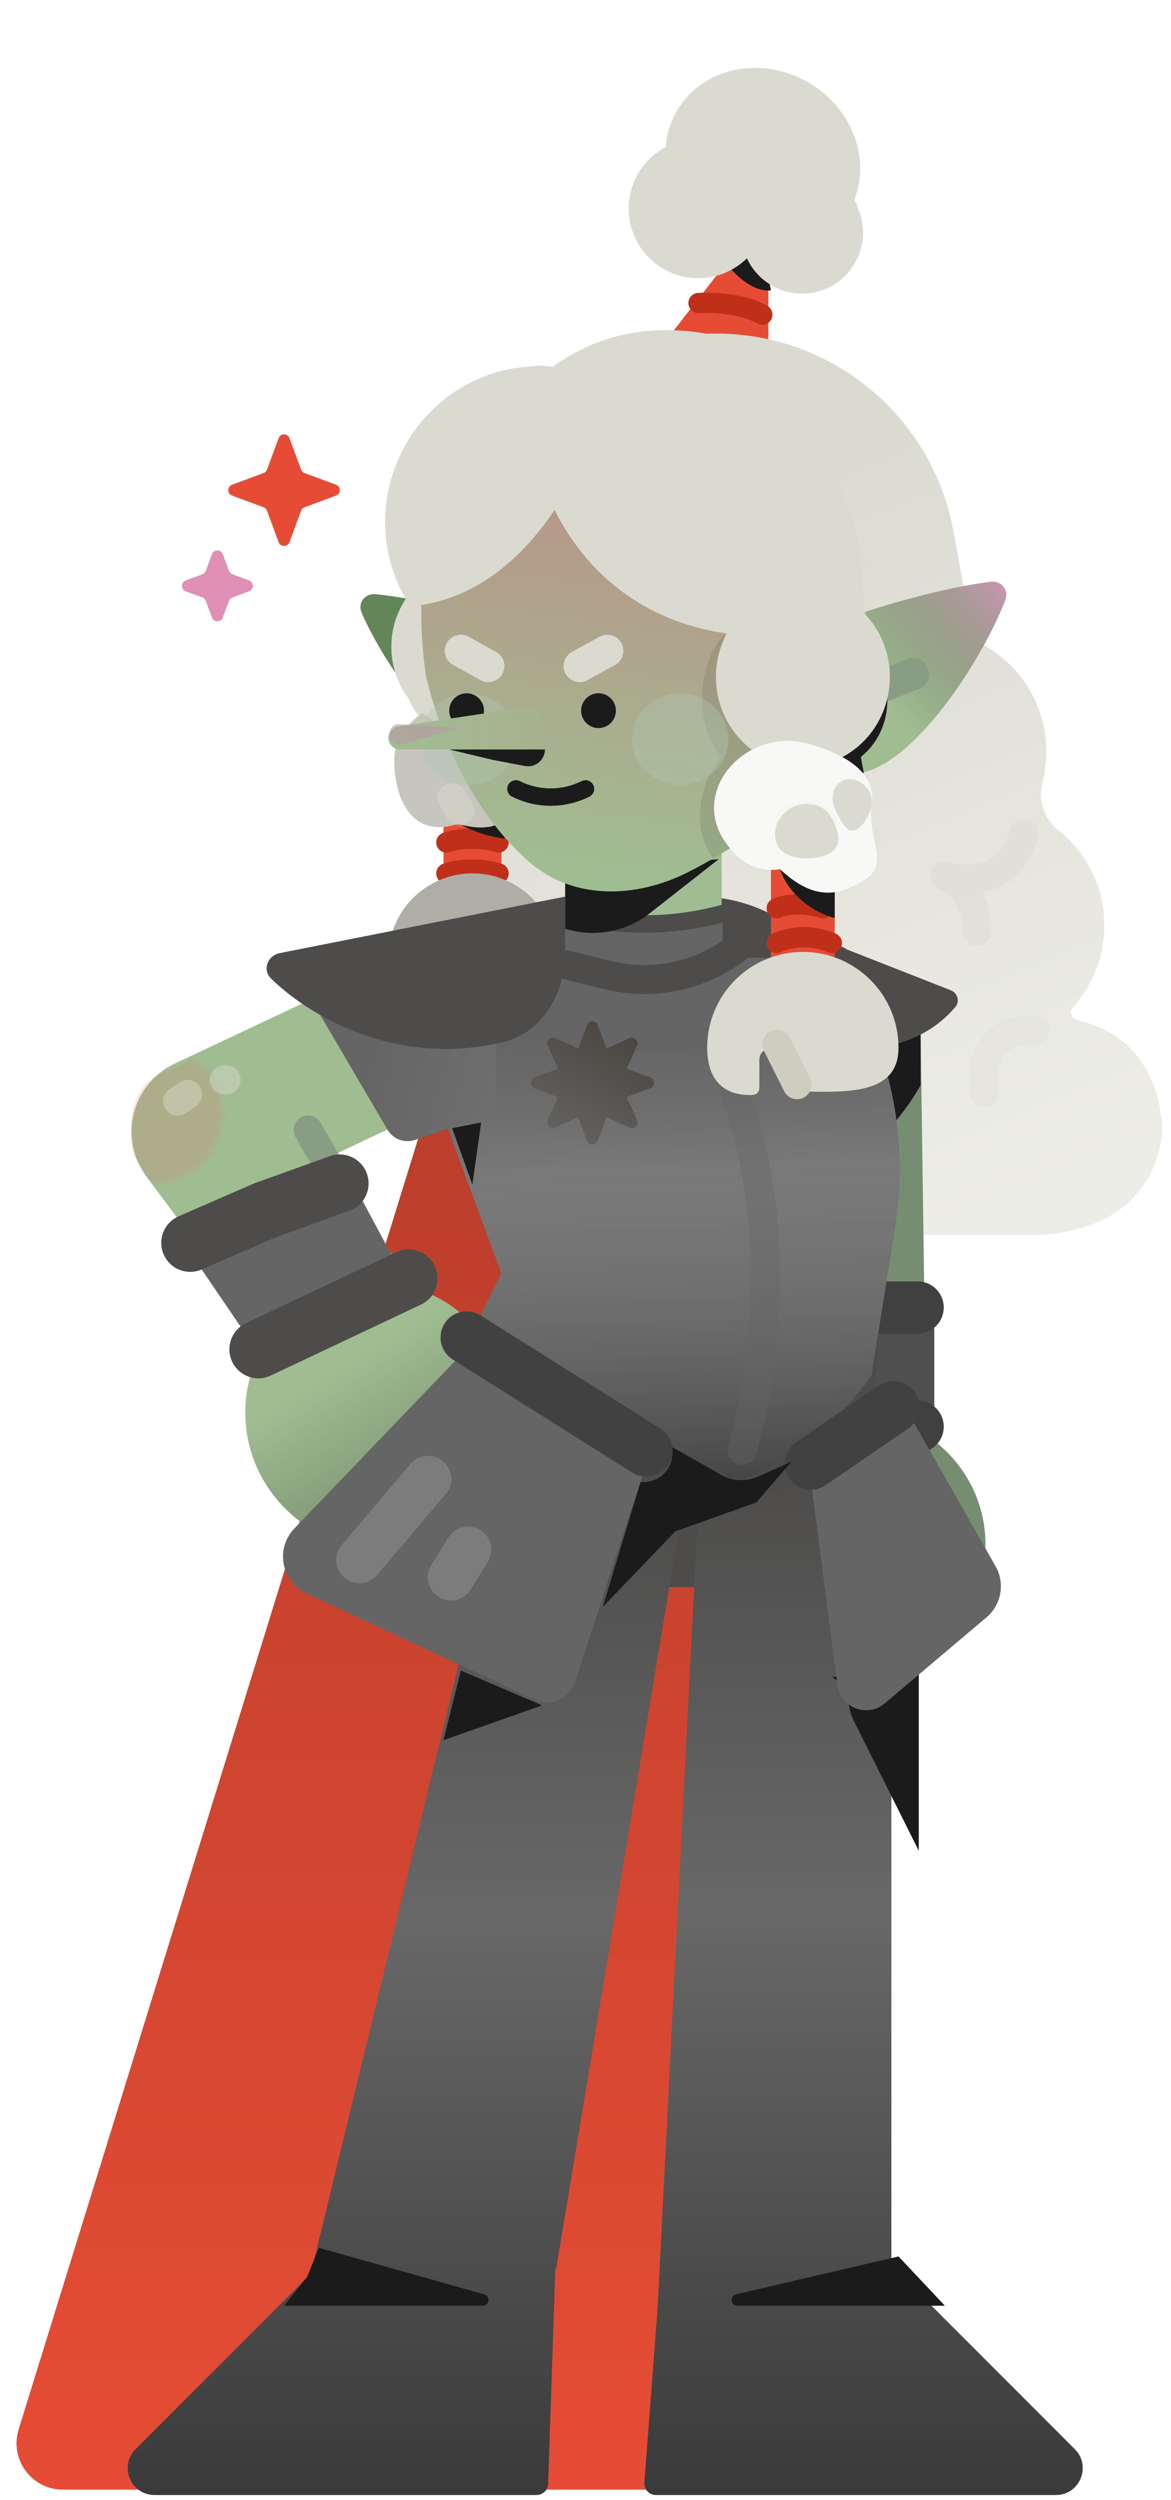 <svg width="202" height="431" viewBox="0 0 202 431" fill="none" xmlns="http://www.w3.org/2000/svg">
<g filter="url(#filter0_g_38_901)">
<path d="M3.211 418.837L76.5 182.204L157 176.204L136 429.204H10.853C5.464 429.204 1.617 423.984 3.211 418.837Z" fill="#E64C35"/>
<path d="M3.211 418.837L76.5 182.204L157 176.204L136 429.204H10.853C5.464 429.204 1.617 423.984 3.211 418.837Z" fill="url(#paint0_linear_38_901)" fill-opacity="0.2"/>
<path d="M128.766 40.858L113.14 60.921C112.593 61.623 112.719 62.636 113.422 63.183C118.099 66.826 123.953 68.623 129.869 68.233L130.874 68.166C131.813 68.104 132.543 67.325 132.544 66.383L132.558 44.339L128.766 40.858Z" fill="#E64C35"/>
<path d="M121.882 57.532C142.621 56.715 160.797 71.289 164.509 91.71L167.413 107.695C167.711 109.333 168.828 110.68 170.257 111.535C176.387 115.202 180.492 121.905 180.492 129.568C180.492 131.421 180.252 133.218 179.801 134.929C179.029 137.857 180.144 141.216 182.518 143.096C187.375 146.942 190.492 152.891 190.492 159.568C190.492 165 188.428 169.95 185.043 173.678C184.418 174.367 184.87 175.711 185.781 175.896C190.385 176.829 199.39 180.422 200.5 194.25C200.5 194.25 201 211.5 179.5 212.875C172.021 212.875 99.5 212.875 99.5 212.875L73.642 173.585L81.5 144L72 105.5C72 105.5 81.5 50.5 121.882 57.532Z" fill="#DBDAD0"/>
<path d="M121.882 57.532C142.621 56.715 160.797 71.289 164.509 91.71L167.413 107.695C167.711 109.333 168.828 110.68 170.257 111.535C176.387 115.202 180.492 121.905 180.492 129.568C180.492 131.421 180.252 133.218 179.801 134.929C179.029 137.857 180.144 141.216 182.518 143.096C187.375 146.942 190.492 152.891 190.492 159.568C190.492 165 188.428 169.95 185.043 173.678C184.418 174.367 184.87 175.711 185.781 175.896C190.385 176.829 199.39 180.422 200.5 194.25C200.5 194.25 201 211.5 179.5 212.875C172.021 212.875 99.5 212.875 99.5 212.875L73.642 173.585L81.5 144L72 105.5C72 105.5 81.5 50.5 121.882 57.532Z" fill="url(#paint1_linear_38_901)" fill-opacity="0.5"/>
<path d="M145.785 173.678L146.984 258.813" stroke="#778D71" stroke-width="25.921" stroke-linejoin="round"/>
<path d="M146.3 201.608C146.3 201.608 154.3 195.108 158.8 187.108V176.108L145.119 179.108L146.3 201.608Z" fill="#1B1B1B"/>
<path d="M129.508 227.569C132.59 255.326 131.949 248.289 143.384 248.608L161.167 248.608L161.167 227.569L129.508 227.569Z" fill="#4F4F4F"/>
<path d="M169.527 266.628C169.749 254.369 159.785 244.231 147.252 244.004C134.719 243.777 124.395 253.548 124.173 265.808C123.951 278.068 133.915 288.206 146.448 288.432C158.981 288.659 169.305 278.888 169.527 266.628Z" fill="#778D71" stroke="#778D71" stroke-width="0.926"/>
<path d="M150.3 225.407H158.3" stroke="#404040" stroke-width="9" stroke-linecap="round"/>
<path d="M150.3 245.947H158.3" stroke="#404040" stroke-width="9" stroke-linecap="round"/>
<path d="M163.991 170.708L126.3 155.922V176.826C126.3 176.826 152.526 188.134 164.809 173.59C165.628 172.619 165.173 171.172 163.991 170.708Z" fill="#4D4C4B"/>
<path d="M87.992 182.469L97.492 154.569L120.562 154.569C124.469 154.569 128.329 155.417 131.877 157.054L145.992 163.569L130.992 182.469L87.992 182.469Z" fill="#4D4C4B"/>
<circle cx="81.992" cy="115.608" r="12.5" fill="#DBDAD0"/>
<path d="M102.583 273.608L92.677 231.954L127.177 249.954L151.677 228.954L148.083 273.608L102.583 273.608Z" fill="#4D4C4B"/>
<path d="M97.492 141.569H124.492V165.069C124.492 172.525 118.448 178.569 110.992 178.569C103.536 178.569 97.492 172.525 97.492 165.069V141.569Z" fill="#A0BD92"/>
<path d="M146.492 169.558C153.926 182.17 156.732 196.978 154.429 211.435L150.34 237.108C150.34 237.108 140.992 250.569 127.939 255.108C122.931 255.108 80.992 230.569 80.992 230.569L86.484 219.506L67.992 169.558L97.358 166.365V157.574L111.492 159.569L124.651 156.569V165.135L146.492 169.558Z" fill="#656565"/>
<path d="M146.492 169.558C153.926 182.17 156.732 196.978 154.429 211.435L150.34 237.108C150.34 237.108 140.992 250.569 127.939 255.108C122.931 255.108 80.992 230.569 80.992 230.569L86.484 219.506L67.992 169.558L97.358 166.365V157.574L111.492 159.569L124.651 156.569V165.135L146.492 169.558Z" fill="url(#paint2_linear_38_901)" fill-opacity="0.3"/>
<g opacity="0.37">
<path d="M117.992 171.569C141.992 206.069 127.992 250.069 127.992 250.069" stroke="#656565" stroke-width="5" stroke-linecap="round" style="mix-blend-mode:screen"/>
</g>
<path d="M93.492 165.108H132.491C132.491 173.945 125.328 181.108 116.491 181.108H109.491C100.655 181.108 93.492 173.945 93.492 165.108Z" fill="#656565"/>
<path d="M64.799 102.435C62.984 102.25 61.661 103.915 62.376 105.594C66.496 115.266 79.024 133.019 87.724 130.992C97.6 128.691 104.108 120.401 102.262 112.476C102.262 112.476 80.741 104.057 64.799 102.435Z" fill="#638659"/>
<path d="M81.5 121.569L81.5 155.569" stroke="#E64C35" stroke-width="10"/>
<path d="M77 150.569C77 150.569 81 149.069 86 150.569" stroke="#BF2F1A" stroke-width="3.5" stroke-linecap="round"/>
<path d="M77 145.235C77 145.235 81 143.736 86 145.235" stroke="#BF2F1A" stroke-width="3.5" stroke-linecap="round"/>
<path d="M87 144.569C87 144.569 82 144.069 78 141.203L87 140.069V144.569Z" fill="#1B1B1B"/>
<circle cx="81.5" cy="165.069" r="14.5" fill="#DBDAD0"/>
<circle cx="81.5" cy="165.069" r="14.5" fill="black" fill-opacity="0.2"/>
<path d="M89.508 135.5C89.508 141.299 85.508 144 79.008 142C72.008 144.5 68.008 139 68.008 131C68.008 123 79.008 120 79.008 120C84.807 120 89.508 129.701 89.508 135.5Z" fill="#DBDAD0"/>
<path d="M89.508 135.5C89.508 141.299 85.508 144 79.008 142C72.008 144.5 68.008 139 68.008 131C68.008 123 79.008 120 79.008 120C84.807 120 89.508 129.701 89.508 135.5Z" fill="#5C4E5E" fill-opacity="0.15"/>
<ellipse cx="81.508" cy="111.5" rx="14" ry="14.5" fill="#DBDAD0"/>
<g style="mix-blend-mode:multiply" opacity="0.46">
<path d="M78 137.569L79.312 139.8" stroke="#DBDAD0" stroke-width="5" stroke-linecap="round"/>
</g>
<path d="M97.992 157.61L99.085 157.87C107.871 159.967 117.052 159.734 125.72 157.195V157.195" stroke="#4D4C4B" stroke-width="3" stroke-linecap="round" stroke-linejoin="round"/>
<path d="M94.492 165.569L104.85 168.101C112.537 169.98 120.662 168.317 126.992 163.569V163.569" stroke="#4D4C4B" stroke-width="5" stroke-linecap="round" stroke-linejoin="round"/>
<path d="M97.492 150.608V160.108C102.5 161.673 107.958 160.675 112.088 157.438L123.991 148.108L105.491 149.608L97.492 150.608Z" fill="#1B1B1B"/>
<path d="M148.492 111.608C148.492 111.608 148.879 135.248 118.505 150.444C109.572 154.913 98.742 155.151 91.247 148.548C84.801 142.87 77.56 133.12 73.492 116.608C65.992 64.108 112.677 67.217 112.677 67.217C137.474 67.217 148.492 87.066 148.492 111.608Z" fill="#A0BD92"/>
<path d="M148.492 111.608C148.492 111.608 148.879 135.248 118.505 150.444C109.572 154.913 98.742 155.151 91.247 148.548C84.801 142.87 77.56 133.12 73.492 116.608C65.992 64.108 112.677 67.217 112.677 67.217C137.474 67.217 148.492 87.066 148.492 111.608Z" fill="url(#paint3_linear_38_901)" fill-opacity="0.3"/>
<path opacity="0.1" d="M124.5 130.5C118.9 124.1 121 113 125 109.5L128.352 110L133.852 133L128.352 145L123 148C118.5 141.5 121.667 133.333 124.5 130.5Z" fill="#1B1B1B"/>
<path d="M117.537 261.106L95.957 391.017H95.795L94.556 428.196C94.521 429.274 93.636 430.13 92.558 430.13H26.662C22.539 430.13 20.474 425.145 23.389 422.229L54.582 391.017H53.836L86.492 256.567L117.537 261.106Z" fill="url(#paint4_linear_38_901)"/>
<path d="M153.767 390.608H153.808L185.413 422.231C188.327 425.147 186.261 430.131 182.138 430.131H113.15C111.986 430.131 111.067 429.141 111.155 427.98L113.445 397.799L120.492 258.783L153.767 254.07V390.608Z" fill="url(#paint5_linear_38_901)"/>
<path d="M146.352 293.501C146.097 292.159 145.397 290.258 143.492 289.067H151.992L158.492 286.567V319.067L147.196 296.477C146.735 295.553 146.544 294.516 146.352 293.501Z" fill="#1B1B1B"/>
<path d="M170.884 100.294C172.698 100.064 174.083 101.691 173.434 103.401C169.3 114.302 155.645 135.212 145.805 133.195C134.775 130.935 127.324 121.833 129.161 112.865C129.161 112.865 153.183 102.544 170.884 100.294Z" fill="#A0BD92"/>
<path d="M170.884 100.294C172.698 100.064 174.083 101.691 173.434 103.401C169.3 114.302 155.645 135.212 145.805 133.195C134.775 130.935 127.324 121.833 129.161 112.865C129.161 112.865 153.183 102.544 170.884 100.294Z" fill="url(#paint6_linear_38_901)" fill-opacity="0.4"/>
<path d="M145.365 120.908L157.5 116.203" stroke="#899D84" stroke-width="5.554" stroke-linecap="round"/>
<g style="mix-blend-mode:multiply" opacity="0.4" filter="url(#filter1_g_38_901)">
<ellipse cx="117.324" cy="127.437" rx="8.332" ry="7.869" fill="#B0C5B1"/>
</g>
<g style="mix-blend-mode:multiply" opacity="0.4" filter="url(#filter2_g_38_901)">
<ellipse cx="80.826" cy="127.437" rx="8.332" ry="7.869" fill="#B0C5B1"/>
</g>
<circle cx="80.492" cy="122.516" r="2.537" fill="#1B1B1B" stroke="#1B1B1B" stroke-width="0.926"/>
<circle cx="103.244" cy="122.516" r="2.537" fill="#1B1B1B" stroke="#1B1B1B" stroke-width="0.926"/>
<path d="M104.752 112.204L100 114.818" stroke="#DBDAD0" stroke-width="5.554" stroke-linecap="round" style="mix-blend-mode:multiply"/>
<path d="M79.5 112.204L84.229 114.818" stroke="#DBDAD0" stroke-width="5.554" stroke-linecap="round" style="mix-blend-mode:multiply"/>
<path d="M101 136V136C97.225 137.886 92.773 137.889 89 136V136" stroke="#1B1B1B" stroke-width="3" stroke-linecap="round" stroke-linejoin="round"/>
<path d="M77.5 129.203H94C94 131.021 92.347 132.391 90.561 132.053L85 131L77.5 129.203Z" fill="#1B1B1B"/>
<path d="M90.092 122.006C92.281 121.677 94.25 123.371 94.25 125.584C94.25 127.583 92.63 129.203 90.631 129.203H69C67.954 129.203 67.084 128.396 67.006 127.353C66.928 126.309 67.668 125.381 68.703 125.226L90.092 122.006Z" fill="url(#paint7_linear_38_901)"/>
<path d="M79.686 174.37L35.644 195.088L65.917 235.603" stroke="#A0BD92" stroke-width="25.921" stroke-linejoin="round"/>
<mask id="mask0_38_901" style="mask-type:alpha" maskUnits="userSpaceOnUse" x="13" y="180" width="26" height="25">
<ellipse opacity="0.37" cx="26" cy="192.204" rx="12.5" ry="12" fill="#8A10C2"/>
</mask>
<g mask="url(#mask0_38_901)">
<path opacity="0.36" d="M23 199.203C24.167 200.87 26.5 204.303 26.5 204.704L31.5 211.704L55.5 201.704L49 174.704L35.5 180.704C35.167 181.204 33.1 182.804 27.5 185.204C21.9 187.604 22.167 195.537 23 199.203Z" fill="#FF4C4F"/>
</g>
<path d="M66.842 194.753L51.492 168.569L85.714 170.069L85.5 185.704L85.714 191.704L71.582 196.517C69.784 197.129 67.802 196.392 66.842 194.753Z" fill="url(#paint8_linear_38_901)"/>
<ellipse cx="65.198" cy="243.99" rx="22.681" ry="23.144" transform="rotate(-42.07 65.198 243.99)" fill="#A0BD92"/>
<ellipse cx="65.198" cy="243.99" rx="22.681" ry="23.144" transform="rotate(-42.07 65.198 243.99)" fill="url(#paint9_linear_38_901)" fill-opacity="0.2"/>
<path d="M53.144 194.792L57.733 202.788" stroke="#899D84" stroke-width="5" stroke-linecap="round"/>
<path d="M48.284 164.307L97.492 154.569V164.098C97.492 171.152 93.651 177.991 86.795 179.649C69.392 183.855 54.294 176.03 46.774 168.715C45.209 167.193 46.142 164.731 48.284 164.307Z" fill="#4D4C4B"/>
<path d="M42.715 230.486L30.888 213.126L44.133 210.035L60.184 202.628L67.73 216.683L42.715 230.486Z" fill="#656565"/>
<path d="M32.814 214.262L45.733 208.642L58.584 204.02" stroke="#4D4C4B" stroke-width="10" stroke-linecap="round" stroke-linejoin="round"/>
<path d="M44.572 232.619L70.481 220.382" stroke="#4D4C4B" stroke-width="10" stroke-linecap="round"/>
<path d="M50.773 263.506L79.992 233.069L113.26 247.069L99.13 290.062C98.195 292.907 94.986 294.298 92.271 293.034L52.87 274.7C48.517 272.675 47.448 266.969 50.773 263.506Z" fill="#656565"/>
<path d="M171.739 270.013L156.117 242.569L139.616 253.108L144.441 290.468C144.948 294.395 149.602 296.202 152.627 293.647L170.173 278.823C172.749 276.647 173.407 272.944 171.739 270.013Z" fill="#656565"/>
<path d="M153 119.5C153 119.5 154 126 148.5 130.5L148.998 133.203C147.799 133.922 145.796 134.412 144.476 134.671L144.498 134.703C144.243 134.735 144.029 134.763 143.852 134.786C142.815 134.925 143.048 134.925 143.852 134.786C144.033 134.755 144.244 134.717 144.476 134.671L140.773 129.203C140.106 127.37 138.973 123.703 139.773 123.703C140.573 123.703 145.106 121.703 147.273 120.703L153 119.5Z" fill="#1B1B1B"/>
<path d="M148.5 104.703C109 118.203 97 85.703 97 77.204C94.576 70.659 99.417 63.704 106.396 63.704H122C137.117 69.09 147.483 83.077 148.237 99.108L148.5 104.703Z" fill="#DBDAD0" stroke="#DBDAD0"/>
<path d="M71 104C92.5 102 101.501 75.5 101.501 75.5C103.796 69.303 98.76 62.86 92.192 63.59L88.5 64C70.511 67.358 61.319 87.56 70.604 103.328L71 104Z" fill="#DBDAD0" stroke="#DBDAD0"/>
<path d="M138.492 137.108L138.492 171.108" stroke="#E64C35" stroke-width="11"/>
<path d="M133.992 156.569C133.992 156.569 136.992 155.069 141.992 156.569" stroke="#BF2F1A" stroke-width="3.5" stroke-linecap="round"/>
<path d="M133.992 162.569C133.992 162.569 138.229 160.32 143.492 162.569" stroke="#BF2F1A" stroke-width="3.5" stroke-linecap="round"/>
<path d="M143.992 158.242C141.044 157.591 135.992 154.608 134.492 149.608L143.992 150.242V158.242Z" fill="#1B1B1B"/>
<path d="M154.992 180.608C154.992 188.378 146.96 188.351 138.944 188.174C136.642 188.123 134.747 186.299 134.639 183.999L134.572 182.546C134.527 181.59 133.739 180.839 132.783 180.839C131.793 180.839 130.992 181.64 130.992 182.63V187.534C130.992 188.162 130.555 188.702 129.929 188.746C127.548 188.914 121.992 188.465 121.992 180.608C121.992 171.495 129.379 164.108 138.492 164.108C147.604 164.108 154.992 171.495 154.992 180.608Z" fill="#DBDAD0"/>
<ellipse cx="138.5" cy="116.704" rx="15" ry="15.5" fill="#DBDAD0"/>
<g style="mix-blend-mode:multiply" opacity="0.47">
<path d="M132.992 124.131L136.577 132.536" stroke="#DBDAD0" stroke-width="5" stroke-linecap="round"/>
</g>
<g style="mix-blend-mode:multiply" opacity="0.47">
<path d="M141.992 124.132L138.406 132.536" stroke="#DBDAD0" stroke-width="5" stroke-linecap="round"/>
</g>
<circle cx="133.492" cy="135.608" r="0.5" fill="#D9D9D9"/>
<path d="M150.492 137.608C148.992 146.608 155.992 149.828 144.992 153.608C141.145 154.566 137.849 152.901 134.539 149.828C130.508 150.533 127.484 148.49 125.23 145.331C118.724 136.217 128.895 125.129 139.644 128.269C145.585 130.005 150.492 132.872 150.492 137.608Z" fill="#DBDAD0"/>
<path d="M150.492 137.608C148.992 146.608 155.992 149.828 144.992 153.608C141.145 154.566 137.849 152.901 134.539 149.828C130.508 150.533 127.484 148.49 125.23 145.331C118.724 136.217 128.895 125.129 139.644 128.269C145.585 130.005 150.492 132.872 150.492 137.608Z" fill="white" fill-opacity="0.81"/>
<path d="M143.463 141.026C144.683 143.352 145.503 145.862 142.945 147.203C140.387 148.545 135.42 148.21 134.2 145.885C132.98 143.559 134.065 140.587 136.623 139.245C139.181 137.903 142.243 138.701 143.463 141.026Z" fill="#DBDAD0"/>
<path d="M150.074 136.698C151.114 138.681 149.374 142.151 147.748 143.004C146.121 143.857 145.223 141.77 144.183 139.788C143.143 137.805 143.619 135.506 145.245 134.653C146.872 133.8 149.034 134.715 150.074 136.698Z" fill="#DBDAD0"/>
<g style="mix-blend-mode:multiply" opacity="0.47">
<path d="M148.5 98.704L146.85 105.608" stroke="#DBDAD0" stroke-width="5" stroke-linecap="round"/>
</g>
<path d="M80.492 230.569L111.492 250.069" stroke="#424141" stroke-width="9" stroke-linecap="round"/>
<path d="M154.117 242.569L139.894 252.319" stroke="#424141" stroke-width="9" stroke-linecap="round"/>
<mask id="mask1_38_901" style="mask-type:alpha" maskUnits="userSpaceOnUse" x="133" y="138" width="12" height="10">
<path d="M143.463 141.026C144.683 143.352 145.503 145.862 142.945 147.203C140.387 148.545 135.42 148.21 134.2 145.885C132.98 143.559 134.065 140.587 136.623 139.245C139.181 137.903 142.243 138.701 143.463 141.026Z" fill="#DBDAD0"/>
</mask>
<g mask="url(#mask1_38_901)">
<g style="mix-blend-mode:multiply" opacity="0.36">
<path d="M134.492 142.108C134.492 142.108 138.492 136.608 142.992 141.609" stroke="#DBDAD0" stroke-width="3" stroke-linecap="round"/>
</g>
</g>
<mask id="mask2_38_901" style="mask-type:alpha" maskUnits="userSpaceOnUse" x="143" y="134" width="8" height="10">
<path d="M150.074 136.698C151.114 138.681 149.375 142.151 147.748 143.004C146.121 143.857 145.223 141.77 144.183 139.788C143.143 137.805 143.619 135.506 145.245 134.653C146.872 133.8 149.034 134.715 150.074 136.698Z" fill="#DBDAD0"/>
</mask>
<g mask="url(#mask2_38_901)">
<g style="mix-blend-mode:multiply" opacity="0.36">
<path d="M144.498 135.856C144.498 135.856 148.998 134.203 149.998 138.703" stroke="#DBDAD0" stroke-width="3" stroke-linecap="round"/>
</g>
</g>
<path d="M120.5 52.244C120.5 52.244 127 51.744 131.5 54.244" stroke="#BF2F1A" stroke-width="3.5" stroke-linecap="round"/>
<path d="M132.994 50.069C126.495 50.569 120.995 38.569 120.995 38.569L129.013 44.569L132.492 47.569L132.994 50.069Z" fill="#1B1B1B"/>
<ellipse cx="131.593" cy="27.746" rx="15.643" ry="17.167" transform="rotate(-60 131.593 27.746)" fill="#DBDAD0"/>
<circle cx="120.448" cy="35.96" r="12" transform="rotate(-29.742 120.448 35.96)" fill="#DBDAD0"/>
<circle cx="138.371" cy="40.116" r="10.5" transform="rotate(-29.742 138.371 40.116)" fill="#DBDAD0"/>
<g style="mix-blend-mode:multiply" opacity="0.57">
<path d="M120.492 26.703C120.492 26.703 130.492 27.703 128.994 39.069" stroke="#DBDAD0" stroke-width="5" stroke-linecap="round"/>
</g>
<path d="M96.152 77.514C96.152 77.514 101 104.703 131 105.704" stroke="#DBDAD0" stroke-width="8" stroke-linecap="round"/>
<g style="mix-blend-mode:multiply" opacity="0.45">
<path d="M162.129 153.34C162.13 153.341 162.132 153.342 162.134 153.342C162.136 153.343 162.139 153.344 162.142 153.345C162.144 153.346 162.145 153.347 162.147 153.347L162.15 153.348L162.151 153.348C160.854 152.875 160.186 151.442 160.657 150.146C161.129 148.849 162.56 148.18 163.857 148.649C163.946 148.658 164.036 148.672 164.126 148.691C166.562 149.218 168.312 149.041 169.564 148.621C170.815 148.201 171.728 147.484 172.409 146.687C173.103 145.875 173.553 144.984 173.828 144.275C173.964 143.926 174.052 143.636 174.104 143.444C174.129 143.348 174.147 143.278 174.155 143.239C174.157 143.23 174.159 143.223 174.161 143.217L174.16 143.218C174.411 141.863 175.712 140.966 177.068 141.215C178.426 141.464 179.326 142.767 179.077 144.125L177.014 143.746C179.076 144.125 179.076 144.127 179.076 144.128L179.076 144.131C179.076 144.133 179.075 144.135 179.074 144.137C179.073 144.142 179.072 144.148 179.071 144.153C179.069 144.166 179.066 144.181 179.063 144.198C179.056 144.233 179.046 144.276 179.034 144.328C179.011 144.433 178.977 144.574 178.931 144.744C178.84 145.083 178.699 145.546 178.49 146.085C178.075 147.153 177.369 148.581 176.209 149.937C175.037 151.309 173.395 152.609 171.155 153.361C170.609 153.544 170.036 153.69 169.437 153.799C170.36 155.52 171.007 157.726 171.007 160.5C171.006 161.88 169.886 163 168.506 163C167.125 163 166.007 161.879 166.007 160.499C166.007 157.436 164.91 155.669 163.95 154.665C163.449 154.142 162.951 153.793 162.593 153.582C162.416 153.477 162.277 153.408 162.196 153.371C162.164 153.356 162.141 153.346 162.129 153.34Z" fill="#DBDAD0"/>
</g>
<g style="mix-blend-mode:multiply" opacity="0.27">
<path d="M169.826 188.425C169.826 188.425 167.5 177.5 178.5 177.5" stroke="#DBDAD0" stroke-width="5" stroke-linecap="round"/>
</g>
<g style="mix-blend-mode:multiply" opacity="0.57">
<path d="M135.563 34.556C137.423 33.563 142.001 32.449 145.432 35.943" stroke="#DBDAD0" stroke-width="5" stroke-linecap="round"/>
</g>
<path d="M83 193.5L78 194.5L81.484 204.215L83 193.5Z" fill="#1B1B1B"/>
<path d="M83.533 395.537L55 387.5L53 392.5L49 397.5H83.262C84.424 397.5 84.651 395.852 83.533 395.537Z" fill="#1B1B1B"/>
<path d="M126.977 395.526L155 389L163 397.5H127.203C126.014 397.5 125.819 395.796 126.977 395.526Z" fill="#1B1B1B"/>
<path d="M79.5 288L93.5 294L76.5 300L79.5 288Z" fill="#1B1B1B"/>
<path d="M116 249.5L124.433 254.266C126.362 255.357 128.695 255.469 130.72 254.569L136.5 252L130.5 259L116.5 264L104 277L110.5 255.5C113.454 255.768 116 253.443 116 250.477V249.5Z" fill="#1B1B1B"/>
<path d="M101.24 176.712C101.563 175.842 102.793 175.842 103.115 176.712L104.62 180.779L108.562 178.968C109.405 178.58 110.275 179.45 109.888 180.294L108.075 184.234L112.144 185.74C113.014 186.062 113.014 187.293 112.144 187.615L108.075 189.12L109.888 193.061C110.275 193.904 109.405 194.775 108.562 194.387L104.62 192.575L103.115 196.643C102.793 197.513 101.563 197.513 101.24 196.643L99.734 192.575L95.794 194.387C94.951 194.775 94.081 193.904 94.468 193.061L96.279 189.12L92.212 187.615C91.342 187.293 91.342 186.062 92.212 185.74L96.279 184.234L94.468 180.294C94.08 179.45 94.951 178.58 95.794 178.968L99.734 180.779L101.24 176.712Z" fill="url(#paint10_linear_38_901)"/>
<path d="M48.062 75.534C48.385 74.664 49.616 74.664 49.938 75.534L51.947 80.963C52.048 81.236 52.264 81.452 52.538 81.553L57.966 83.562C58.836 83.884 58.836 85.116 57.966 85.438L52.538 87.447C52.264 87.548 52.048 87.764 51.947 88.037L49.938 93.466C49.616 94.336 48.385 94.336 48.062 93.466L46.054 88.037C45.953 87.764 45.737 87.548 45.463 87.447L40.035 85.438C39.164 85.116 39.164 83.884 40.035 83.562L45.463 81.553C45.737 81.452 45.953 81.236 46.054 80.963L48.062 75.534Z" fill="#E64C35"/>
<path d="M36.562 95.534C36.885 94.664 38.116 94.664 38.438 95.534L39.501 98.408C39.603 98.682 39.819 98.898 40.092 98.999L42.966 100.062C43.836 100.384 43.836 101.616 42.966 101.938L40.092 103.001C39.819 103.102 39.603 103.318 39.501 103.592L38.438 106.465C38.116 107.336 36.885 107.336 36.562 106.465L35.499 103.592C35.398 103.318 35.182 103.102 34.908 103.001L32.035 101.938C31.164 101.616 31.164 100.384 32.035 100.062L34.908 98.999C35.182 98.898 35.398 98.682 35.499 98.408L36.562 95.534Z" fill="#E08FB5"/>
<g style="mix-blend-mode:screen" opacity="0.44">
<path d="M30.651 189.834L32.35 188.666" stroke="#DBDAD0" stroke-width="5" stroke-linecap="round"/>
</g>
<g opacity="0.59" filter="url(#filter3_g_38_901)">
<path d="M68.826 124.848C68.357 124.818 67.926 124.98 67.633 125.341C67.341 125.7 67.21 126.23 67.266 126.769C67.322 127.309 67.559 127.8 67.919 128.092C68.279 128.386 68.734 128.455 69.188 128.329C69.359 128.282 69.531 128.235 69.703 128.188C72.797 127.339 75.891 126.49 78.984 125.641C79.156 125.594 79.328 125.547 79.5 125.5C79.322 125.489 79.144 125.478 78.966 125.467C75.764 125.272 72.562 125.076 69.36 124.881C69.182 124.87 69.004 124.859 68.826 124.848Z" fill="#B798A3"/>
</g>
<g style="mix-blend-mode:screen" opacity="0.44">
<path d="M38.675 186.168L39 186.168" stroke="#DBDAD0" stroke-width="5" stroke-linecap="round"/>
</g>
<path d="M134 180L137.5 187" stroke="#CECDC0" stroke-width="5" stroke-linecap="round"/>
<path d="M73.842 254.971L62 268.936" stroke="#7C7C7C" stroke-width="8" stroke-linecap="round"/>
<path d="M80.745 267.161L77.793 271.909" stroke="#7C7C7C" stroke-width="8" stroke-linecap="round"/>
</g>
<defs>
<filter id="filter0_g_38_901" x="2.277" y="11.136" width="198.794" height="419.565" filterUnits="userSpaceOnUse" color-interpolation-filters="sRGB">
<feFlood flood-opacity="0" result="BackgroundImageFix"/>
<feBlend mode="normal" in="SourceGraphic" in2="BackgroundImageFix" result="shape"/>
<feTurbulence type="fractalNoise" baseFrequency="1.25 1.25" numOctaves="3" seed="1492" />
<feDisplacementMap in="shape" scale="1.14" xChannelSelector="R" yChannelSelector="G" result="displacedImage" width="100%" height="100%" />
<feMerge result="effect1_texture_38_901">
<feMergeNode in="displacedImage"/>
</feMerge>
</filter>
<filter id="filter1_g_38_901" x="98.837" y="109.413" width="36.974" height="36.049" filterUnits="userSpaceOnUse" color-interpolation-filters="sRGB">
<feFlood flood-opacity="0" result="BackgroundImageFix"/>
<feBlend mode="normal" in="SourceGraphic" in2="BackgroundImageFix" result="shape"/>
<feTurbulence type="fractalNoise" baseFrequency="2.16 2.16" numOctaves="3" seed="1626" />
<feDisplacementMap in="shape" scale="20.311" xChannelSelector="R" yChannelSelector="G" result="displacedImage" width="100%" height="100%" />
<feMerge result="effect1_texture_38_901">
<feMergeNode in="displacedImage"/>
</feMerge>
</filter>
<filter id="filter2_g_38_901" x="62.339" y="109.413" width="36.974" height="36.049" filterUnits="userSpaceOnUse" color-interpolation-filters="sRGB">
<feFlood flood-opacity="0" result="BackgroundImageFix"/>
<feBlend mode="normal" in="SourceGraphic" in2="BackgroundImageFix" result="shape"/>
<feTurbulence type="fractalNoise" baseFrequency="2.16 2.16" numOctaves="3" seed="1626" />
<feDisplacementMap in="shape" scale="20.311" xChannelSelector="R" yChannelSelector="G" result="displacedImage" width="100%" height="100%" />
<feMerge result="effect1_texture_38_901">
<feMergeNode in="displacedImage"/>
</feMerge>
</filter>
<filter id="filter3_g_38_901" x="63.614" y="121.205" width="19.526" height="10.824" filterUnits="userSpaceOnUse" color-interpolation-filters="sRGB">
<feFlood flood-opacity="0" result="BackgroundImageFix"/>
<feBlend mode="normal" in="SourceGraphic" in2="BackgroundImageFix" result="shape"/>
<feTurbulence type="fractalNoise" baseFrequency="9.091 9.091" numOctaves="3" seed="3497" />
<feDisplacementMap in="shape" scale="7.28" xChannelSelector="R" yChannelSelector="G" result="displacedImage" width="100%" height="100%" />
<feMerge result="effect1_texture_38_901">
<feMergeNode in="displacedImage"/>
</feMerge>
</filter>
<linearGradient id="paint0_linear_38_901" x1="78.5" y1="176.204" x2="78.5" y2="429.204" gradientUnits="userSpaceOnUse">
<stop/>
<stop offset="1" stop-opacity="0"/>
</linearGradient>
<linearGradient id="paint1_linear_38_901" x1="122.498" y1="80.203" x2="174.498" y2="205.203" gradientUnits="userSpaceOnUse">
<stop stop-color="white" stop-opacity="0"/>
<stop offset="1" stop-color="white"/>
</linearGradient>
<linearGradient id="paint2_linear_38_901" x1="120" y1="160.204" x2="123" y2="254.704" gradientUnits="userSpaceOnUse">
<stop stop-opacity="0"/>
<stop offset="0.433" stop-color="white" stop-opacity="0.433"/>
<stop offset="1"/>
</linearGradient>
<linearGradient id="paint3_linear_38_901" x1="107.5" y1="71.704" x2="96" y2="153.704" gradientUnits="userSpaceOnUse">
<stop stop-color="#FF236C"/>
<stop offset="0.95" stop-color="#A0BD92"/>
</linearGradient>
<linearGradient id="paint4_linear_38_901" x1="69.781" y1="256.567" x2="69.781" y2="430.13" gradientUnits="userSpaceOnUse">
<stop stop-color="#4D4C4B"/>
<stop offset="0.428" stop-color="#686868"/>
<stop offset="1" stop-color="#3A3A3A"/>
</linearGradient>
<linearGradient id="paint5_linear_38_901" x1="148.963" y1="254.07" x2="148.963" y2="430.131" gradientUnits="userSpaceOnUse">
<stop stop-color="#4D4C4B"/>
<stop offset="0.428" stop-color="#686868"/>
<stop offset="1" stop-color="#3A3A3A"/>
</linearGradient>
<linearGradient id="paint6_linear_38_901" x1="173" y1="100.704" x2="130" y2="140.704" gradientUnits="userSpaceOnUse">
<stop stop-color="#FF60DC"/>
<stop offset="0.49" stop-opacity="0"/>
</linearGradient>
<linearGradient id="paint7_linear_38_901" x1="67.599" y1="128.195" x2="94.105" y2="124.532" gradientUnits="userSpaceOnUse">
<stop stop-color="#A0BD92"/>
<stop offset="1" stop-color="#A8B18F"/>
</linearGradient>
<linearGradient id="paint8_linear_38_901" x1="63.5" y1="183.204" x2="89.5" y2="190.704" gradientUnits="userSpaceOnUse">
<stop stop-color="#656565"/>
<stop offset="1" stop-color="#707070"/>
</linearGradient>
<linearGradient id="paint9_linear_38_901" x1="67.095" y1="233.576" x2="62.732" y2="256.87" gradientUnits="userSpaceOnUse">
<stop stop-opacity="0"/>
<stop offset="1"/>
</linearGradient>
<linearGradient id="paint10_linear_38_901" x1="117" y1="167" x2="92.001" y2="214.5" gradientUnits="userSpaceOnUse">
<stop stop-color="#3A342E"/>
<stop offset="1" stop-color="#7A7A7A"/>
</linearGradient>
</defs>
</svg>
